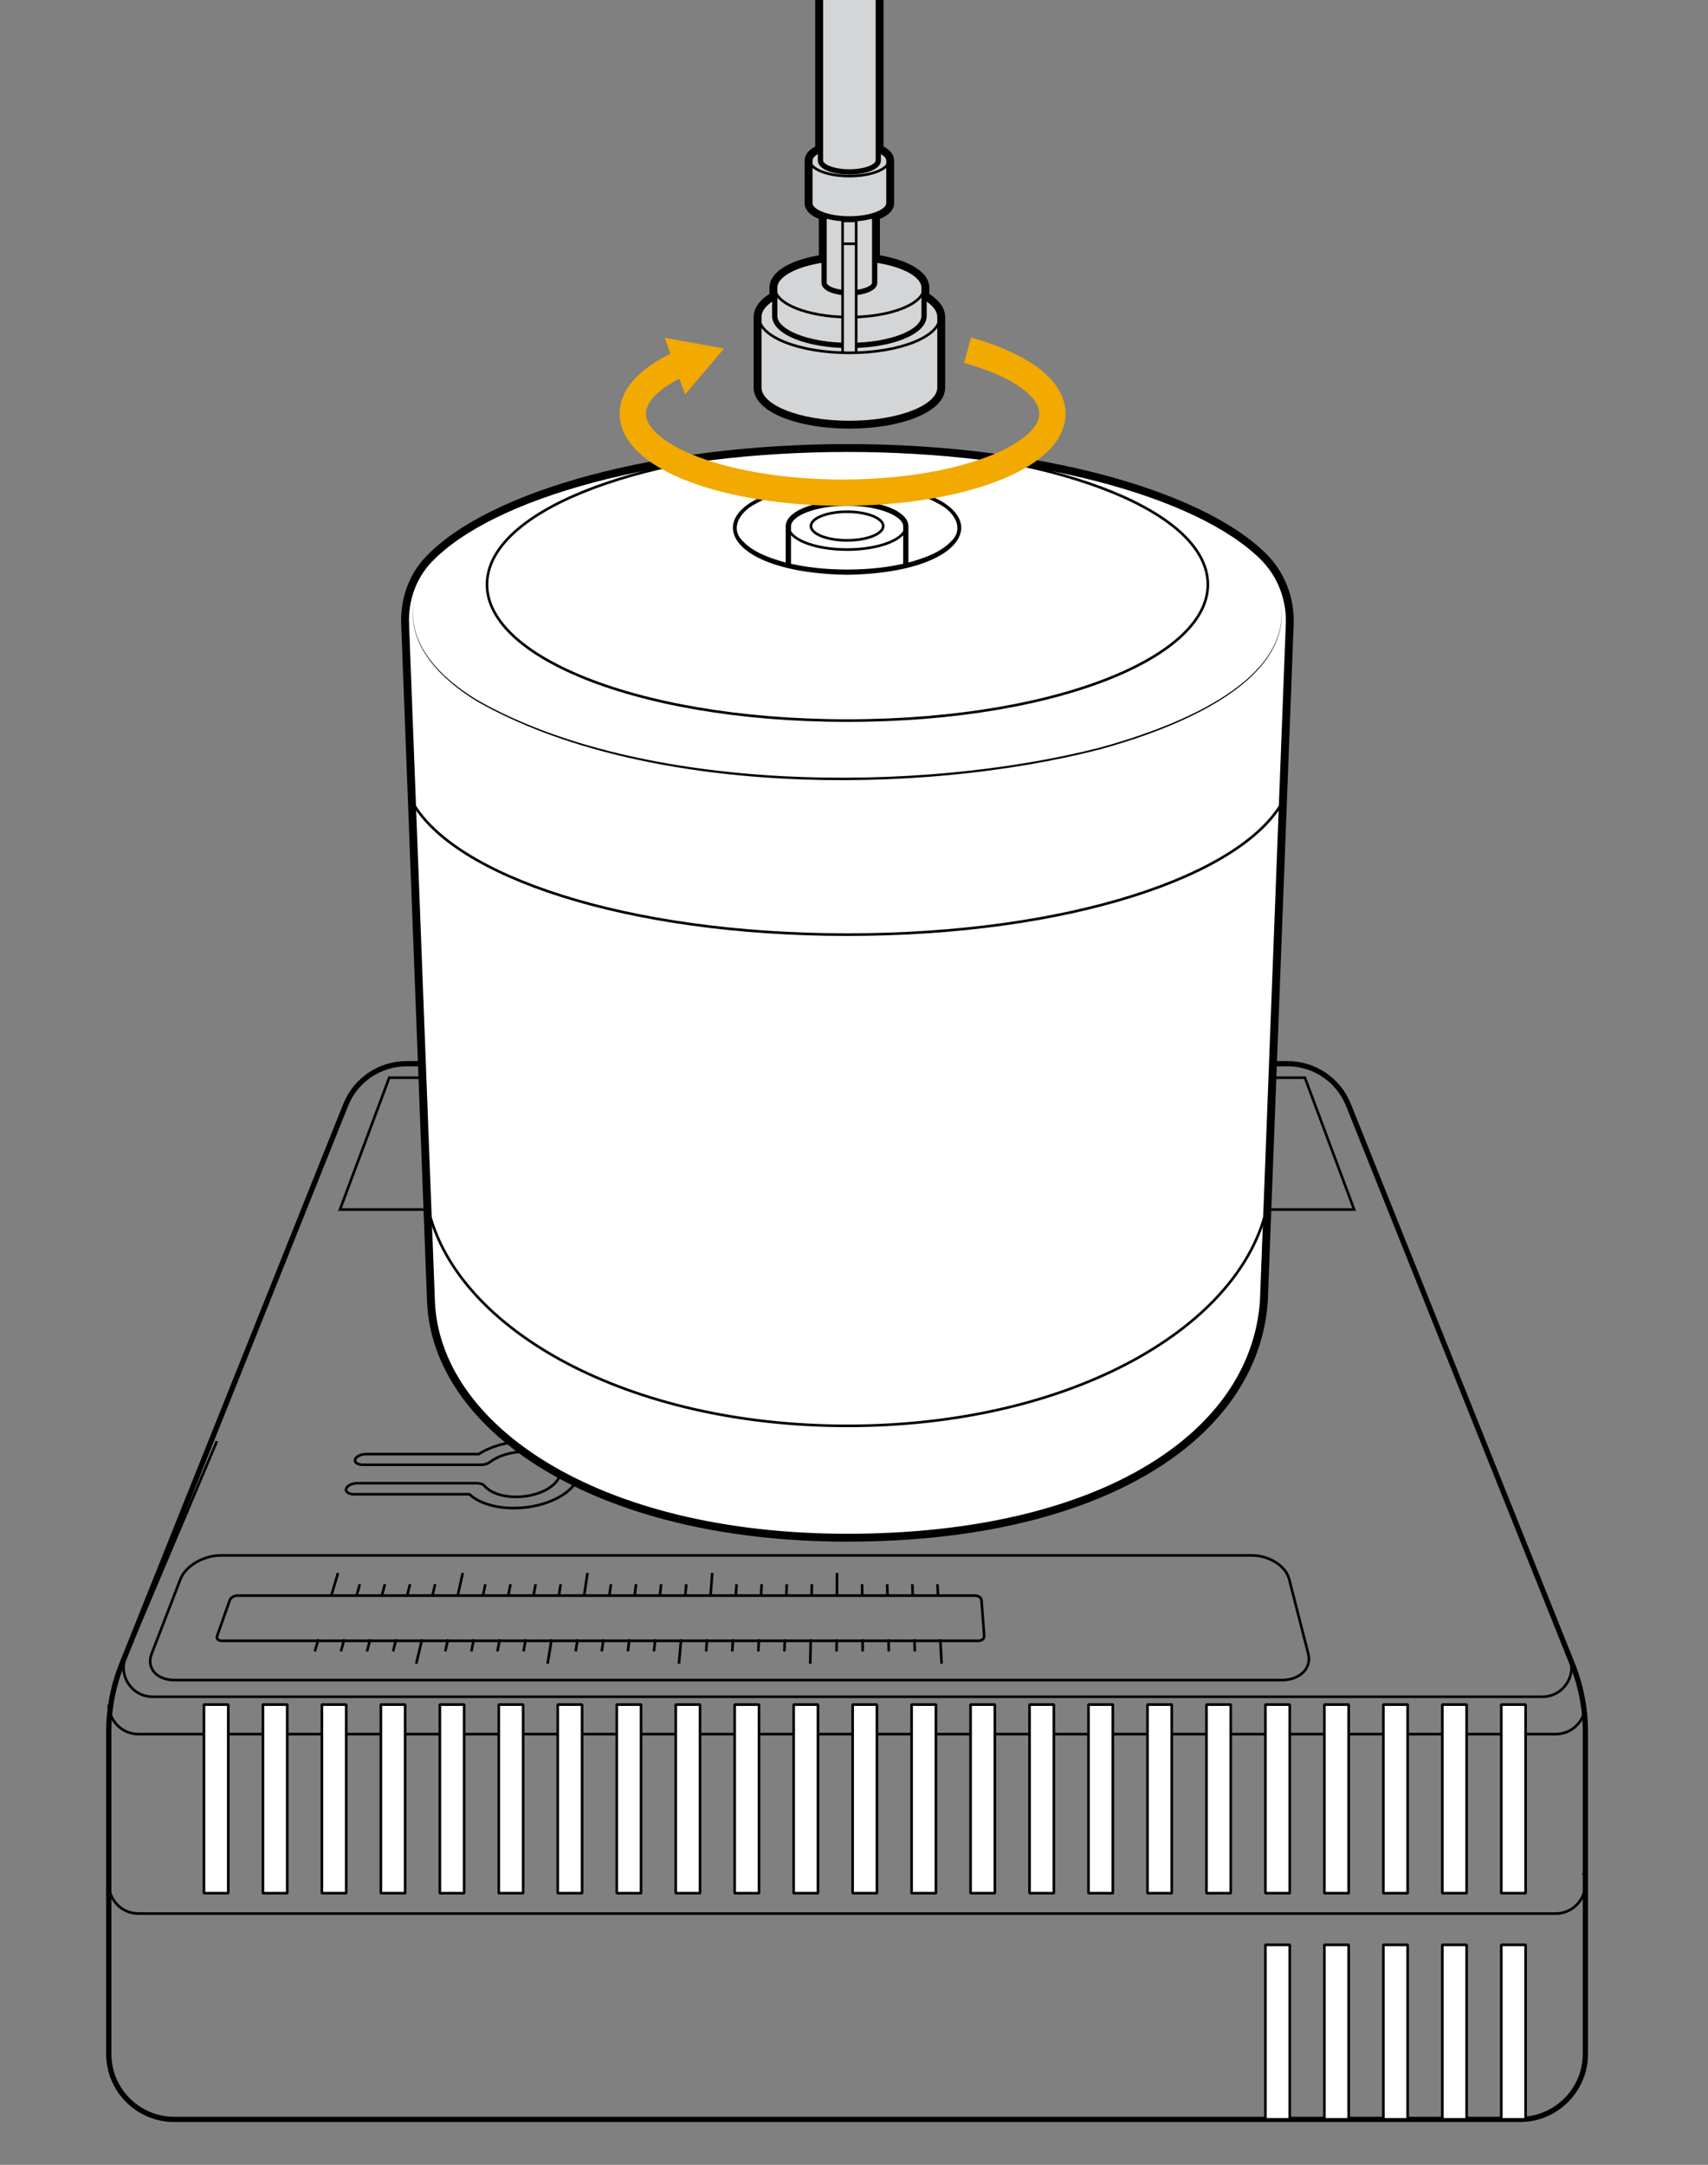 <?xml version="1.0" encoding="UTF-8"?><svg id="uuid-25eeb925-fab1-4996-a5e5-05cfe3774a53" xmlns="http://www.w3.org/2000/svg" width="325" height="411.94" xmlns:xlink="http://www.w3.org/1999/xlink" viewBox="0 0 325 411.94"><rect x="0" y="0" width="325" height="411.94" fill="#808080" stroke="none"/><defs><clipPath id="uuid-8a747c82-a3b7-40eb-a693-236f7961cfcd"><polygon points="670 246.795 351.696 246.795 357.558 28.702 668.548 23.505 670 246.795" style="fill:none;"/></clipPath></defs><path d="m175.827,56.481v-1.826c-.08-2.412-3.985-4.444-9.394-5.214v-8.395l-.023-.08c1.688-.551,2.756-1.39,2.722-2.331v-8.142c-.023-.758-.781-1.458-2.01-1.975v-61.231h-11.001V28.518c-1.229.517-1.987,1.217-2.01,1.975v8.142c-.035.942,1.034,1.78,2.722,2.331l-.023.08v8.395c-5.409.769-9.313,2.802-9.394,5.214v1.826c-1.86,1.068-2.974,2.366-3.009,3.767v13.425c-.126,3.79,7.579,6.89,17.214,6.89s17.34-3.101,17.226-6.89v-13.425c-.046-1.401-1.16-2.699-3.02-3.767Z" style="fill:none; stroke:#000001; stroke-miterlimit:10; stroke-width:2px;"/><path d="m175.827,56.481v-1.826c-.08-2.412-3.985-4.444-9.394-5.214v-8.395l-.023-.08c1.688-.551,2.756-1.39,2.722-2.331v-8.142c-.023-.758-.781-1.458-2.01-1.975v-61.231h-11.001V28.518c-1.229.517-1.987,1.217-2.01,1.975v8.142c-.035.942,1.034,1.78,2.722,2.331l-.023.08v8.395c-5.409.769-9.313,2.802-9.394,5.214v1.826c-1.86,1.068-2.974,2.366-3.009,3.767v13.425c-.126,3.79,7.579,6.89,17.214,6.89s17.34-3.101,17.226-6.89v-13.425c-.046-1.401-1.16-2.699-3.02-3.767Z" style="fill:#d3d5d6;"/><path d="m167.125-32.712V30.508c.039,1.21-2.424,2.204-5.503,2.204s-5.542-.994-5.503-2.204v-63.221" style="fill:none; stroke:#000001; stroke-miterlimit:10;"/><path d="m156.814,41.049v12.748c-.034,1.058,2.118,1.926,4.808,1.926s4.842-.868,4.808-1.926v-12.748" style="fill:none; stroke:#000001; stroke-miterlimit:10;"/><path d="m169.135,30.498c.053,1.653-3.31,3.009-7.513,3.009s-7.566-1.357-7.513-3.009" style="fill:none; stroke:#000001; stroke-miterlimit:10; stroke-width:.5px;"/><path d="m166.429,49.441c5.414.769,9.322,2.801,9.403,5.214v5.383c.1,3.126-6.258,5.696-14.211,5.696-7.946,0-14.311-2.57-14.205-5.696v-5.383c.081-2.413,3.989-4.445,9.397-5.214" style="fill:none; stroke:#000001; stroke-miterlimit:10;"/><path d="m175.831,54.655c.101,3.125-6.26,5.692-14.208,5.692s-14.309-2.566-14.208-5.692" style="fill:none; stroke:#000001; stroke-miterlimit:10; stroke-width:.5px;"/><path d="m175.832,56.481c1.857,1.069,2.97,2.363,3.014,3.764v13.423c.119,3.789-7.59,6.896-17.224,6.896s-17.343-3.107-17.218-6.896v-13.423c.044-1.401,1.15-2.695,3.014-3.764" style="fill:none; stroke:#000001; stroke-miterlimit:10;"/><polyline points="160.332 67.141 160.332 42.037 162.913 42.037 162.913 67.141" style="fill:#d3d5d6; stroke:#000001; stroke-miterlimit:10; stroke-width:.5px;"/><path d="m167.123,28.516c1.225.519,1.982,1.219,2.013,1.982v8.134c.05,1.657-3.314,3.014-7.515,3.014s-7.565-1.357-7.509-3.014v-8.134c.025-.763.781-1.463,2.007-1.982" style="fill:none; stroke:#000001; stroke-miterlimit:10;"/><line x1="160.332" y1="46.386" x2="162.913" y2="46.386" style="fill:none; stroke:#000001; stroke-miterlimit:10; stroke-width:.5px;"/><path d="m178.843,60.242c.122,3.788-7.587,6.898-17.22,6.898s-17.343-3.11-17.22-6.898" style="fill:none; stroke:#000001; stroke-miterlimit:10; stroke-width:.5px;"/><path d="m23.175,316.68l42.611-106.442c1.893-4.728,6.473-7.828,11.566-7.828h167.66c5.093,0,9.673,3.1,11.566,7.828l42.611,106.442c1.638,4.091,2.479,8.457,2.479,12.864v61.288c0,6.881-5.578,12.459-12.459,12.459H33.154c-6.881,0-12.459-5.578-12.459-12.459v-61.288c0-4.407.842-8.773,2.479-12.864Z" style="fill:none; stroke:#000001; stroke-miterlimit:10;"/><path d="m202.819,267.18v-14.721c-1.708-11.414-20.295-20.001-41.637-20.001s-39.929,8.587-41.637,20.001v14.72" style="fill:none; stroke:#000001; stroke-miterlimit:10;"/><path d="m161.182,229.727c14.478.102,30.131,2.669,41.633,12.137,15.143,13.624,2.38,27.771-12.665,33.273-20.848,7.879-52.964,7.269-70.695-7.449-5.91-5-8.897-13.078-4.688-20.146,8.924-14.078,30.94-17.805,46.414-17.815-14.42.339-29.886,3.17-41.216,12.61-8.542,7.355-8.469,17.354.064,24.705,17.351,14.36,49.376,14.891,69.792,7.25,14.407-5.21,27.151-18.728,12.577-31.956-11.331-9.441-26.796-12.269-41.217-12.608h0Z" style="fill:#000001;"/><path d="m74.064,205.073l-9.375,25.088h58.642c10.248-4.511,23.524-7.218,37.851-7.218s27.602,2.707,37.851,7.218h58.642l-9.375-25.088H74.064Z" style="fill:none; stroke:#000001; stroke-miterlimit:10; stroke-width:.5px;"/><path d="m161.182,241.809c7.116-.225,21.12,2.242,21.769,11.099-.227,6.97-9.437,10.021-15.176,11.035-8.572,1.23-18.354.531-25.331-5.1-6.829-6.121-1.028-12.704,5.829-15.032,4.137-1.523,8.554-2.072,12.909-2.002-6.411.26-13.228,1.523-18.251,5.718-6.31,5.695-.66,11.639,5.593,13.831,8.049,2.886,17.268,2.888,25.317.001,4.097-1.538,9.367-4.96,8.172-9.967-2.662-7.336-13.892-9.325-20.83-9.583h0Z" style="fill:#000001;"/><path d="m172.352,261.935v-9.476c-.127-3.157-5.127-5.664-11.171-5.664s-11.044,2.507-11.171,5.664v9.914" style="fill:none; stroke:#000001; stroke-miterlimit:10;"/><path d="m168.059,252.459c.049,1.98-3.03,3.605-6.877,3.605s-6.926-1.626-6.877-3.605c.048-1.952,3.127-3.514,6.877-3.514s6.829,1.562,6.877,3.514Z" style="fill:none; stroke:#000001; stroke-miterlimit:10; stroke-width:.5px;"/><line x1="154.003" y1="242.456" x2="146.075" y2="233.946" style="fill:none; stroke:#000001; stroke-miterlimit:10; stroke-width:.5px;"/><line x1="168.361" y1="242.456" x2="176.288" y2="233.946" style="fill:none; stroke:#000001; stroke-miterlimit:10; stroke-width:.5px;"/><line x1="170.552" y1="262.518" x2="180.625" y2="273.331" style="fill:none; stroke:#000001; stroke-miterlimit:10; stroke-width:.5px;"/><line x1="151.811" y1="262.518" x2="141.738" y2="273.331" style="fill:none; stroke:#000001; stroke-miterlimit:10; stroke-width:.5px;"/><path d="m238.189,295.97H42.04c-3.291,0-6.731,2-7.697,4.501l-5.479,14.193c-1.067,2.765.918,5.04,4.449,5.04h210.515c3.532,0,5.813-2.275,5.105-5.04l-3.634-14.193c-.64-2.501-3.82-4.501-7.111-4.501Z" style="fill:none; stroke:#000001; stroke-miterlimit:10; stroke-width:.5px;"/><path d="m185.528,303.62H45.19c-.641,0-1.3.397-1.474.887l-2.399,6.792c-.181.512.205.929.862.929h143.981c.657,0,1.158-.416,1.119-.929l-.522-6.792c-.038-.491-.588-.887-1.228-.887Z" style="fill:none; stroke:#000001; stroke-miterlimit:10; stroke-width:.5px;"/><path d="m97.77,286.968c-3.603,0-6.695-.979-8.441-2.634h-21.967c-1.003,0-1.673-.472-1.495-1.052.177-.578,1.128-1.045,2.125-1.045h22.773c.627,0,1.167.188,1.427.497,1.104,1.312,3.353,2.101,6.007,2.101,4.192,0,7.952-1.973,8.375-4.364.417-2.355-2.566-4.244-6.643-4.244-2.581,0-5.098.75-6.743,2.014-.392.301-1.008.484-1.628.484h-22.515c-.985,0-1.645-.455-1.474-1.015.171-.558,1.102-1.008,2.081-1.008h21.43c2.412-1.558,5.791-2.465,9.248-2.465,5.989,0,10.405,2.765,9.831,6.234-.587,3.549-6.152,6.497-12.394,6.497Z" style="fill:none; stroke:#000001; stroke-miterlimit:10; stroke-width:.5px;"/><line x1="63.044" y1="303.62" x2="64.321" y2="299.305" style="fill:none; stroke:#000001; stroke-miterlimit:10; stroke-width:.5px;"/><line x1="67.855" y1="303.62" x2="68.466" y2="301.448" style="fill:none; stroke:#000001; stroke-miterlimit:10; stroke-width:.5px;"/><line x1="72.665" y1="303.62" x2="73.244" y2="301.448" style="fill:none; stroke:#000001; stroke-miterlimit:10; stroke-width:.5px;"/><line x1="77.475" y1="303.62" x2="78.023" y2="301.448" style="fill:none; stroke:#000001; stroke-miterlimit:10; stroke-width:.5px;"/><line x1="82.285" y1="303.62" x2="82.802" y2="301.448" style="fill:none; stroke:#000001; stroke-miterlimit:10; stroke-width:.5px;"/><line x1="87.095" y1="303.62" x2="88.059" y2="299.305" style="fill:none; stroke:#000001; stroke-miterlimit:10; stroke-width:.5px;"/><line x1="91.905" y1="303.62" x2="92.359" y2="301.448" style="fill:none; stroke:#000001; stroke-miterlimit:10; stroke-width:.5px;"/><line x1="96.716" y1="303.62" x2="97.138" y2="301.448" style="fill:none; stroke:#000001; stroke-miterlimit:10; stroke-width:.5px;"/><line x1="101.526" y1="303.62" x2="101.916" y2="301.448" style="fill:none; stroke:#000001; stroke-miterlimit:10; stroke-width:.5px;"/><line x1="106.336" y1="303.62" x2="106.695" y2="301.448" style="fill:none; stroke:#000001; stroke-miterlimit:10; stroke-width:.5px;"/><line x1="111.146" y1="303.62" x2="111.797" y2="299.305" style="fill:none; stroke:#000001; stroke-miterlimit:10; stroke-width:.5px;"/><line x1="115.956" y1="303.62" x2="116.252" y2="301.448" style="fill:none; stroke:#000001; stroke-miterlimit:10; stroke-width:.5px;"/><line x1="120.766" y1="303.62" x2="121.031" y2="301.448" style="fill:none; stroke:#000001; stroke-miterlimit:10; stroke-width:.5px;"/><line x1="125.577" y1="303.62" x2="125.81" y2="301.448" style="fill:none; stroke:#000001; stroke-miterlimit:10; stroke-width:.5px;"/><line x1="130.387" y1="303.62" x2="130.589" y2="301.448" style="fill:none; stroke:#000001; stroke-miterlimit:10; stroke-width:.5px;"/><line x1="135.197" y1="303.62" x2="135.535" y2="299.305" style="fill:none; stroke:#000001; stroke-miterlimit:10; stroke-width:.5px;"/><line x1="140.007" y1="303.62" x2="140.146" y2="301.448" style="fill:none; stroke:#000001; stroke-miterlimit:10; stroke-width:.5px;"/><line x1="144.817" y1="303.62" x2="144.925" y2="301.448" style="fill:none; stroke:#000001; stroke-miterlimit:10; stroke-width:.5px;"/><line x1="149.628" y1="303.62" x2="149.703" y2="301.448" style="fill:none; stroke:#000001; stroke-miterlimit:10; stroke-width:.5px;"/><line x1="154.438" y1="303.62" x2="154.482" y2="301.448" style="fill:none; stroke:#000001; stroke-miterlimit:10; stroke-width:.5px;"/><line x1="159.248" y1="303.62" x2="159.273" y2="299.305" style="fill:none; stroke:#000001; stroke-miterlimit:10; stroke-width:.5px;"/><line x1="164.058" y1="303.62" x2="164.039" y2="301.448" style="fill:none; stroke:#000001; stroke-miterlimit:10; stroke-width:.5px;"/><line x1="168.868" y1="303.62" x2="168.818" y2="301.448" style="fill:none; stroke:#000001; stroke-miterlimit:10; stroke-width:.5px;"/><line x1="173.679" y1="303.62" x2="173.597" y2="301.448" style="fill:none; stroke:#000001; stroke-miterlimit:10; stroke-width:.5px;"/><line x1="178.489" y1="303.62" x2="178.375" y2="301.448" style="fill:none; stroke:#000001; stroke-miterlimit:10; stroke-width:.5px;"/><line x1="178.922" y1="311.929" x2="179.165" y2="316.586" style="fill:none; stroke:#000001; stroke-miterlimit:10; stroke-width:.5px;"/><line x1="173.992" y1="311.929" x2="174.079" y2="314.241" style="fill:none; stroke:#000001; stroke-miterlimit:10; stroke-width:.5px;"/><line x1="169.061" y1="311.929" x2="169.115" y2="314.241" style="fill:none; stroke:#000001; stroke-miterlimit:10; stroke-width:.5px;"/><line x1="164.13" y1="311.929" x2="164.15" y2="314.241" style="fill:none; stroke:#000001; stroke-miterlimit:10; stroke-width:.5px;"/><line x1="159.2" y1="311.929" x2="159.186" y2="314.241" style="fill:none; stroke:#000001; stroke-miterlimit:10; stroke-width:.5px;"/><line x1="154.269" y1="311.929" x2="154.174" y2="316.586" style="fill:none; stroke:#000001; stroke-miterlimit:10; stroke-width:.5px;"/><line x1="149.338" y1="311.929" x2="149.258" y2="314.241" style="fill:none; stroke:#000001; stroke-miterlimit:10; stroke-width:.5px;"/><line x1="144.408" y1="311.929" x2="144.293" y2="314.241" style="fill:none; stroke:#000001; stroke-miterlimit:10; stroke-width:.5px;"/><line x1="139.477" y1="311.929" x2="139.329" y2="314.241" style="fill:none; stroke:#000001; stroke-miterlimit:10; stroke-width:.5px;"/><line x1="134.546" y1="311.929" x2="134.365" y2="314.241" style="fill:none; stroke:#000001; stroke-miterlimit:10; stroke-width:.5px;"/><line x1="129.615" y1="311.929" x2="129.183" y2="316.586" style="fill:none; stroke:#000001; stroke-miterlimit:10; stroke-width:.5px;"/><line x1="124.685" y1="311.929" x2="124.436" y2="314.241" style="fill:none; stroke:#000001; stroke-miterlimit:10; stroke-width:.5px;"/><line x1="119.754" y1="311.929" x2="119.472" y2="314.241" style="fill:none; stroke:#000001; stroke-miterlimit:10; stroke-width:.5px;"/><line x1="114.823" y1="311.929" x2="114.508" y2="314.241" style="fill:none; stroke:#000001; stroke-miterlimit:10; stroke-width:.5px;"/><line x1="109.893" y1="311.929" x2="109.544" y2="314.241" style="fill:none; stroke:#000001; stroke-miterlimit:10; stroke-width:.5px;"/><line x1="104.962" y1="311.929" x2="104.192" y2="316.586" style="fill:none; stroke:#000001; stroke-miterlimit:10; stroke-width:.5px;"/><line x1="100.031" y1="311.929" x2="99.615" y2="314.241" style="fill:none; stroke:#000001; stroke-miterlimit:10; stroke-width:.5px;"/><line x1="95.101" y1="311.929" x2="94.651" y2="314.241" style="fill:none; stroke:#000001; stroke-miterlimit:10; stroke-width:.5px;"/><line x1="90.17" y1="311.929" x2="89.687" y2="314.241" style="fill:none; stroke:#000001; stroke-miterlimit:10; stroke-width:.5px;"/><line x1="85.239" y1="311.929" x2="84.723" y2="314.241" style="fill:none; stroke:#000001; stroke-miterlimit:10; stroke-width:.5px;"/><line x1="80.309" y1="311.929" x2="79.201" y2="316.586" style="fill:none; stroke:#000001; stroke-miterlimit:10; stroke-width:.5px;"/><line x1="75.378" y1="311.929" x2="74.794" y2="314.241" style="fill:none; stroke:#000001; stroke-miterlimit:10; stroke-width:.5px;"/><line x1="70.447" y1="311.929" x2="69.83" y2="314.241" style="fill:none; stroke:#000001; stroke-miterlimit:10; stroke-width:.5px;"/><line x1="65.517" y1="311.929" x2="64.866" y2="314.241" style="fill:none; stroke:#000001; stroke-miterlimit:10; stroke-width:.5px;"/><line x1="60.586" y1="311.929" x2="59.902" y2="314.241" style="fill:none; stroke:#000001; stroke-miterlimit:10; stroke-width:.5px;"/><path d="m172.352,252.459c.13,3.23-4.87,5.904-11.171,5.904s-11.3-2.674-11.171-5.904" style="fill:none; stroke:#000001; stroke-miterlimit:10; stroke-width:.5px;"/><path d="m202.819,252.459c1.861,12.434-16.711,23.36-41.637,23.36s-43.498-10.926-41.637-23.36" style="fill:none; stroke:#000001; stroke-miterlimit:10; stroke-width:.5px;"/><path d="m288.47,289.905l10.154,25.365c1.458,3.641-1.224,7.603-5.146,7.603H29.06c-3.968,0-6.651-4.048-5.105-7.703l17.318-40.933" style="fill:none; stroke:#000001; stroke-miterlimit:10; stroke-width:.5px;"/><path d="m301.257,356.373c1.486,3.713-1.248,7.754-5.248,7.754H26.355c-3.244,0-5.645-2.652-5.659-5.624" style="fill:none; stroke:#000001; stroke-miterlimit:10; stroke-width:.5px;"/><path d="m301.564,325.401c-.494,2.525-2.703,4.579-5.555,4.579H26.355c-3.244,0-5.645-2.652-5.659-5.624" style="fill:none; stroke:#000001; stroke-miterlimit:10; stroke-width:.5px;"/><rect x="38.809" y="324.356" width="4.625" height="35.894" rx=".072" ry=".072" style="fill:#fff; stroke:#000001; stroke-miterlimit:10; stroke-width:.5px;"/><rect x="50.03" y="324.356" width="4.625" height="35.894" rx=".072" ry=".072" style="fill:#fff; stroke:#000001; stroke-miterlimit:10; stroke-width:.5px;"/><rect x="61.251" y="324.356" width="4.625" height="35.894" rx=".072" ry=".072" style="fill:#fff; stroke:#000001; stroke-miterlimit:10; stroke-width:.5px;"/><rect x="72.472" y="324.356" width="4.625" height="35.894" rx=".072" ry=".072" style="fill:#fff; stroke:#000001; stroke-miterlimit:10; stroke-width:.5px;"/><rect x="83.693" y="324.356" width="4.625" height="35.894" rx=".072" ry=".072" style="fill:#fff; stroke:#000001; stroke-miterlimit:10; stroke-width:.5px;"/><rect x="94.913" y="324.356" width="4.625" height="35.894" rx=".072" ry=".072" style="fill:#fff; stroke:#000001; stroke-miterlimit:10; stroke-width:.5px;"/><rect x="106.134" y="324.356" width="4.625" height="35.894" rx=".072" ry=".072" style="fill:#fff; stroke:#000001; stroke-miterlimit:10; stroke-width:.5px;"/><rect x="117.355" y="324.356" width="4.625" height="35.894" rx=".072" ry=".072" style="fill:#fff; stroke:#000001; stroke-miterlimit:10; stroke-width:.5px;"/><rect x="128.576" y="324.356" width="4.625" height="35.894" rx=".072" ry=".072" style="fill:#fff; stroke:#000001; stroke-miterlimit:10; stroke-width:.5px;"/><rect x="139.797" y="324.356" width="4.625" height="35.894" rx=".072" ry=".072" style="fill:#fff; stroke:#000001; stroke-miterlimit:10; stroke-width:.5px;"/><rect x="151.018" y="324.356" width="4.625" height="35.894" rx=".072" ry=".072" style="fill:#fff; stroke:#000001; stroke-miterlimit:10; stroke-width:.5px;"/><rect x="162.239" y="324.356" width="4.625" height="35.894" rx=".072" ry=".072" style="fill:#fff; stroke:#000001; stroke-miterlimit:10; stroke-width:.5px;"/><rect x="173.459" y="324.356" width="4.625" height="35.894" rx=".072" ry=".072" style="fill:#fff; stroke:#000001; stroke-miterlimit:10; stroke-width:.5px;"/><rect x="184.68" y="324.356" width="4.625" height="35.894" rx=".072" ry=".072" style="fill:#fff; stroke:#000001; stroke-miterlimit:10; stroke-width:.5px;"/><rect x="195.901" y="324.356" width="4.625" height="35.894" rx=".072" ry=".072" style="fill:#fff; stroke:#000001; stroke-miterlimit:10; stroke-width:.5px;"/><rect x="207.122" y="324.356" width="4.625" height="35.894" rx=".072" ry=".072" style="fill:#fff; stroke:#000001; stroke-miterlimit:10; stroke-width:.5px;"/><rect x="218.343" y="324.356" width="4.625" height="35.894" rx=".072" ry=".072" style="fill:#fff; stroke:#000001; stroke-miterlimit:10; stroke-width:.5px;"/><rect x="229.564" y="324.356" width="4.625" height="35.894" rx=".072" ry=".072" style="fill:#fff; stroke:#000001; stroke-miterlimit:10; stroke-width:.5px;"/><rect x="240.785" y="324.356" width="4.625" height="35.894" rx=".072" ry=".072" style="fill:#fff; stroke:#000001; stroke-miterlimit:10; stroke-width:.5px;"/><rect x="252.006" y="324.356" width="4.625" height="35.894" rx=".072" ry=".072" style="fill:#fff; stroke:#000001; stroke-miterlimit:10; stroke-width:.5px;"/><rect x="263.226" y="324.356" width="4.625" height="35.894" rx=".072" ry=".072" style="fill:#fff; stroke:#000001; stroke-miterlimit:10; stroke-width:.5px;"/><rect x="274.447" y="324.356" width="4.625" height="35.894" rx=".072" ry=".072" style="fill:#fff; stroke:#000001; stroke-miterlimit:10; stroke-width:.5px;"/><rect x="285.668" y="324.356" width="4.625" height="35.894" rx=".072" ry=".072" style="fill:#fff; stroke:#000001; stroke-miterlimit:10; stroke-width:.5px;"/><rect x="240.785" y="370.078" width="4.625" height="33.212" rx=".069" ry=".069" style="fill:#fff; stroke:#000001; stroke-miterlimit:10; stroke-width:.5px;"/><rect x="252.006" y="370.078" width="4.625" height="33.212" rx=".069" ry=".069" style="fill:#fff; stroke:#000001; stroke-miterlimit:10; stroke-width:.5px;"/><rect x="263.226" y="370.078" width="4.625" height="33.212" rx=".069" ry=".069" style="fill:#fff; stroke:#000001; stroke-miterlimit:10; stroke-width:.5px;"/><rect x="274.447" y="370.078" width="4.625" height="33.212" rx=".069" ry=".069" style="fill:#fff; stroke:#000001; stroke-miterlimit:10; stroke-width:.5px;"/><rect x="285.668" y="370.078" width="4.625" height="33.212" rx=".069" ry=".069" style="fill:#fff; stroke:#000001; stroke-miterlimit:10; stroke-width:.5px;"/><path d="m161.249,85.251c35.093,0,66.713,8.381,79.114,20.626,3.426,3.383,5.231,8.072,5.048,12.883l-4.919,128.825c-1.769,25.759-31.204,45.019-79.243,45.019s-78.335-21.042-79.243-45.019l-4.92-128.852c-.172-4.514,1.349-8.99,4.464-12.261,11.967-12.568,44.04-21.221,79.698-21.221" style="fill:#fff; stroke:#000001; stroke-miterlimit:10; stroke-width:1.5px;"/><path d="m161.182,91.928c29.068-.063,28.853,16.974,0,17.448-28.862-.473-29.062-17.517 0-17.448-6.037.251-12.368,1.041-17.678,4.081-2.528,1.361-4.707,4.404-2.23,6.887,2.038,2.2,5.019,3.22,7.863,4.049,3.913,1.034,7.988,1.421,12.044,1.433,4.056-.01,8.132-.398,12.045-1.432,2.846-.828,5.824-1.851,7.865-4.048,2.47-2.484.308-5.527-2.231-6.89-5.31-3.04-11.641-3.829-17.678-4.08h0Z" style="fill:#000001;"/><path d="m172.352,107.305v-7.24c-.127-2.412-5.127-4.328-11.171-4.328s-11.044,1.915-11.171,4.328v7.575" style="fill:none; stroke:#000001; stroke-miterlimit:10;"/><path d="m168.059,100.065c.049,1.513-3.03,2.755-6.877,2.755s-6.926-1.242-6.877-2.755c.048-1.491,3.127-2.685,6.877-2.685s6.829,1.194,6.877,2.685Z" style="fill:none; stroke:#000001; stroke-miterlimit:10; stroke-width:.5px;"/><path d="m172.352,100.065c.13,2.468-4.87,4.511-11.171,4.511s-11.3-2.043-11.171-4.511" style="fill:none; stroke:#000001; stroke-miterlimit:10; stroke-width:.5px;"/><path d="m240.902,230.47v.013c-5.627,22.675-37.885,40.841-79.651,40.841-41.801,0-74.07-18.192-79.663-40.894v-.013" style="fill:none; stroke:#000001; stroke-miterlimit:10; stroke-width:.5px;"/><path d="m92.943,108.877c3.199-13.544,33.664-23.626,68.306-23.626" style="fill:none; stroke:#000001; stroke-miterlimit:10; stroke-width:.5px;"/><path d="m229.555,108.877c3.53,14.944-26.897,28.241-68.306,28.241s-71.836-13.297-68.306-28.241" style="fill:none; stroke:#000001; stroke-miterlimit:10; stroke-width:.5px;"/><path d="m161.249,85.251c34.642,0,65.107,10.082,68.306,23.626" style="fill:none; stroke:#000001; stroke-miterlimit:10; stroke-width:.5px;"/><path d="m78.372,152.469c7.855,14.24,40.767,25.379,82.879,25.379s75.023-11.151,82.879-25.379" style="fill:none; stroke:#000001; stroke-miterlimit:10; stroke-width:.5px;"/><path d="m243.633,114.11c3.108,16.29-21.995,25.085-34.294,28.48-34.722,8.974-86.853,8.909-118.563-9.126-6.596-4.009-13.865-10.89-11.871-19.354-1.897,8.453,5.391,15.215,12,19.145,31.255,17.754,84.04,17.752,118.348,9.016,12.251-3.348,37.352-12.015,34.38-28.16h0Z" style="fill:#000001;"/><path d="m184.094,66.641c9.807,2.738,16.163,7.127,16.163,12.076,0,8.298-17.875,15.025-39.925,15.025s-39.925-6.727-39.925-15.025c0-3.719,3.591-7.123,9.539-9.747" style="fill:none; stroke:#f2a900; stroke-miterlimit:10; stroke-width:5px;"/><polygon points="130.357 75.07 137.768 66.32 126.484 64.276 130.357 75.07" style="fill:#f2a900;"/><g style="clip-path:url(#uuid-8a747c82-a3b7-40eb-a693-236f7961cfcd);"><ellipse cx="325.857" cy="276.55" rx="141.664" ry="187.792" transform="translate(-99.328 233.188) rotate(-34.498)" style="fill:none; stroke:#a7abae; stroke-miterlimit:10; stroke-width:.5px;"/><path d="m185.49,373.013c-68.94-100.317-63.48-223.799,12.196-275.805,75.676-52.006,192.91-12.842,261.85,87.475,68.94,100.317,63.48,223.799-12.196,275.805-75.676,52.006-192.91,12.842-261.85-87.475" style="fill:none; stroke:#a7abae; stroke-miterlimit:10; stroke-width:.5px;"/><ellipse cx="330.362" cy="273.454" rx="192.185" ry="254.764" transform="translate(-96.782 235.195) rotate(-34.498)" style="fill:none; stroke:#a7abae; stroke-miterlimit:10; stroke-width:.5px;"/><path d="m51.943,464.79C-8.244,377.262-45.761,272.485-45.81,165.682-46.736,59.869-3.792-50.945,86.095-111.639c137.426-95.089,323.685-44.116,443.367,56.82,142.044,117.855,232.157,311.213,197.249,496.443-32.934,172.164-181.148,274.049-353.721,242.973-132.034-23.389-246.184-110.775-321.047-219.807,74.969,108.877,189.206,195.967,321.139,219.277,172.176,30.904,320.072-70.704,352.851-242.598,34.758-184.95-55.388-377.81-197.05-495.584-119.355-100.765-305.252-151.809-442.413-56.977C-3.288-50.531-46.168,60.041-45.323,165.683c-.116,106.727,37.243,211.535,97.266,299.106h0Z" style="fill:#a7abae;"/><ellipse cx="331.877" cy="272.413" rx="424.135" ry="544.659" transform="translate(-95.927 235.87) rotate(-34.498)" style="fill:none; stroke:#a7abae; stroke-miterlimit:10; stroke-width:.5px;"/><ellipse cx="364.338" cy="250.105" rx="521.905" ry="670.212" transform="translate(-77.584 250.332) rotate(-34.498)" style="fill:none; stroke:#a7abae; stroke-miterlimit:10; stroke-width:.5px;"/><path d="m-33.019-359.099C-290.745-181.984-315.293,229.894-87.848,560.857c227.445,330.963,620.753,455.682,878.479,278.567l173.953-119.544c257.726-177.115,282.274-588.993,54.83-919.956-227.445-330.963-620.753-455.682-878.479-278.567l-173.953,119.544Z" style="fill:none; stroke:#a7abae; stroke-miterlimit:10;"/><ellipse cx="361.324" cy="252.176" rx="325.8" ry="418.381" transform="translate(-79.287 248.989) rotate(-34.498)" style="fill:none; stroke:#a7abae; stroke-miterlimit:10; stroke-width:.5px;"/><path d="m-33.019-359.099c257.726-177.115,651.035-52.396,878.479,278.567,227.445,330.963,202.897,742.841-54.83,919.956" style="fill:none; stroke:#a7abae; stroke-miterlimit:10; stroke-width:.5px;"/><path d="m322.552,201.699c-14.801-14.479-20.772-41.196-4.717-56.977,7.653-7.554,19.064-10.246,29.508-8.581,26.176,3.828,47.839,32.155,40.188,58.41-2.969,10.274-11.543,18.571-21.908,21.185-15.561,4.178-32.275-2.749-43.071-14.038,10.953,11.085,27.526,17.622,42.918,13.478,10.148-2.623,18.489-10.763,21.344-20.844,7.333-25.761-14.05-53.415-39.596-57.371-10.223-1.683-21.386.88-28.921,8.235-15.831,15.481-10.129,41.966,4.255,56.501h0Z" style="fill:#a7abae;"/><path d="m272.982,406.638c-11.034-9.001-22.001-24.546-15.877-39.23,4.949-10.555,18.374-12.252,28.584-9.751,16.701,4.021,31.889,15.992,38.385,32.072,5.466,13.7.052,27.529-15.524,29.442-12.979,1.471-25.769-4.447-35.568-12.534,9.916,7.869,22.661,13.448,35.483,11.908,14.999-1.995,20.073-15.296,14.758-28.492-6.414-15.685-21.414-27.508-37.734-31.511-9.875-2.433-22.855-.948-27.755,9.167-6.133,14.199,4.618,29.939,15.248,38.929h0Z" style="fill:#a7abae;"/><path d="m322.635,390.135c-4.4,3.629-8.825,7.225-13.283,10.78-5.542.872-11.091,1.695-16.644,2.49-4.021-3.295-11.898-9.837-15.866-13.193,0,0-.175-.147-.175-.147l.011-.224c.177-3.904.564-11.612.796-15.513,3.469-3.15,8.525-7.475,12.104-10.596-3.378,3.306-8.165,7.813-11.555,10.999,0,0,.108-.231.108-.231l-.24,7.692-.3,7.689-.164-.371,7.882,6.498,7.828,6.563-.357-.101c5.459-.761,10.923-1.494,16.392-2.181,3.711-3.009,9.143-6.904,13.463-10.154h0Z" style="fill:#a7abae;"/><path d="m309.217,400.61c.082-3.84.315-11.549.452-15.385,0,0,.076.172.076.172-5.259-4.327-10.501-8.673-15.712-13.058-4.524.834-11.042,1.449-16.235,2.147,5.473-.891,10.952-1.737,16.437-2.543,5.288,4.343,10.543,8.725,15.782,13.127l.082.069-.005.104c-.195,3.827-.628,11.543-.877,15.367h0Z" style="fill:#a7abae;"/><path d="m184.749,292.354c-6.405-12.658-10.122-31.432,1.447-42.297,8.813-7.63,21.768-3.722,30.079,2.715,13.623,10.465,22.632,27.577,22.027,44.909-.577,14.739-11.147,25.172-26.155,20.586-12.455-3.934-21.734-14.54-27.398-25.913,5.86,11.221,15.235,21.5,27.576,25.307,14.514,4.276,24.558-5.812,25.068-20.03.518-16.938-8.379-33.838-21.661-44.132-8.032-6.238-20.495-10.159-29.084-2.911-11.364,10.423-7.954,29.28-1.899,41.765h0Z" style="fill:#a7abae;"/><path d="m236.822,297.467c-5.495,1.527-11.001,3.012-16.518,4.448-5.418-1.457-10.822-2.961-16.218-4.493-2.333-4.645-6.87-13.825-9.131-18.504,0,0-.1-.205-.1-.205l.101-.201c1.749-3.495,5.237-10.38,7.035-13.849,4.45-1.467,10.828-3.363,15.366-4.759-4.431,1.647-10.636,3.818-15.028,5.35,0,0,.193-.167.193-.167l-3.347,6.929-3.401,6.903.001-.406,4.559,9.141,4.483,9.179-.285-.238c5.297,1.525,10.586,3.076,15.863,4.673,4.614-1.24,11.16-2.59,16.428-3.803h0Z" style="fill:#a7abae;"/><path d="m220.305,301.58c1.637-3.475,4.983-10.423,6.669-13.872,0,0-0.0.189-0.0.189-3.045-6.091-6.067-12.194-9.045-18.319-4.473-1.078-10.677-3.166-15.706-4.64,5.362,1.411,10.712,2.867,16.051,4.361,3.065,6.118,6.084,12.258,9.081,18.41l.047.096-.047.092c-1.734,3.417-5.268,10.29-7.049,13.682h0Z" style="fill:#a7abae;"/><path d="m213.376,180.593c-3.118-13.354-2.561-28.548,5.135-40.339,9.299-13.952,25.111-13.18,35.982-1.457,15.209,16.439,19.427,46.023,7.088,65.153-5.184,8.081-15.184,12.608-24.469,9.07-13.346-5.1-20.692-19.239-23.736-32.427,3.265,13.067,10.757,26.878,23.944,31.831,9.031,3.326,18.524-1.122,23.547-8.961,12.012-18.739,7.747-47.925-7.031-64.04-10.463-11.35-25.683-12.243-34.805,1.185-7.69,11.624-8.525,26.619-5.655,39.984h0Z" style="fill:#a7abae;"/><path d="m265.488,191.516c-5.977,1.137-11.96,2.235-17.952,3.282-5.195-2.195-10.378-4.418-15.544-6.68-1.267-5.44-3.703-16.158-4.9-21.612,0,0-.045-.202-.045-.202l.118-.166c2.586-3.661,7.828-11.017,10.459-14.645,0,0,.075-.105.075-.105l.117-.027c4.859-1.188,11.853-2.682,16.799-3.794-4.586,1.168-12.711,3.61-16.447,4.309,0-0-5.099,7.414-5.099,7.414l-5.148,7.38.073-.368,2.451,10.688,2.378,10.705-.259-.315c5.061,2.229,10.106,4.497,15.139,6.791,4.99-.94,12.087-1.801,17.785-2.654h0Z" style="fill:#a7abae;"/><path d="m247.574,194.464c3.261-4.697,7.065-10.629,10.141-14.672-1.652-7.121-3.257-14.253-4.835-21.391l.122.148-7.565-3.406-7.541-3.459,7.65,3.211,7.627,3.264c.113.047.096.028.122.148,1.655,7.154,3.284,14.314,4.864,21.485-3.494,4.915-7.021,9.807-10.585,14.673h0Z" style="fill:#a7abae;"/><path d="m78.042,264.736s8.346,9.944,11.23,19.372c2.884,9.428,23.483,71.556,56.033,112.46,0,0,5.216,8.854,3.406,16.299" style="fill:none; stroke:#a7abae; stroke-miterlimit:10;"/><path d="m582.803,542.9c-129.398,88.917-326.84,26.316-441.036-139.841C27.593,236.915,39.904,30.137,169.302-58.78c125.374-86.185,314.711-30.026,430.199,124.778l.143.218c.668.871,1.336,1.741,1.953,2.642,2.974,3.991,5.854,8.079,8.705,12.212.061.102.113.167.173.269l.022.014c.67.966,1.325,1.954,1.98,2.942,111.851,165.594,98.852,370.261-29.674,458.605Z" style="fill:none; stroke:#a7abae; stroke-miterlimit:10;"/></g></svg>